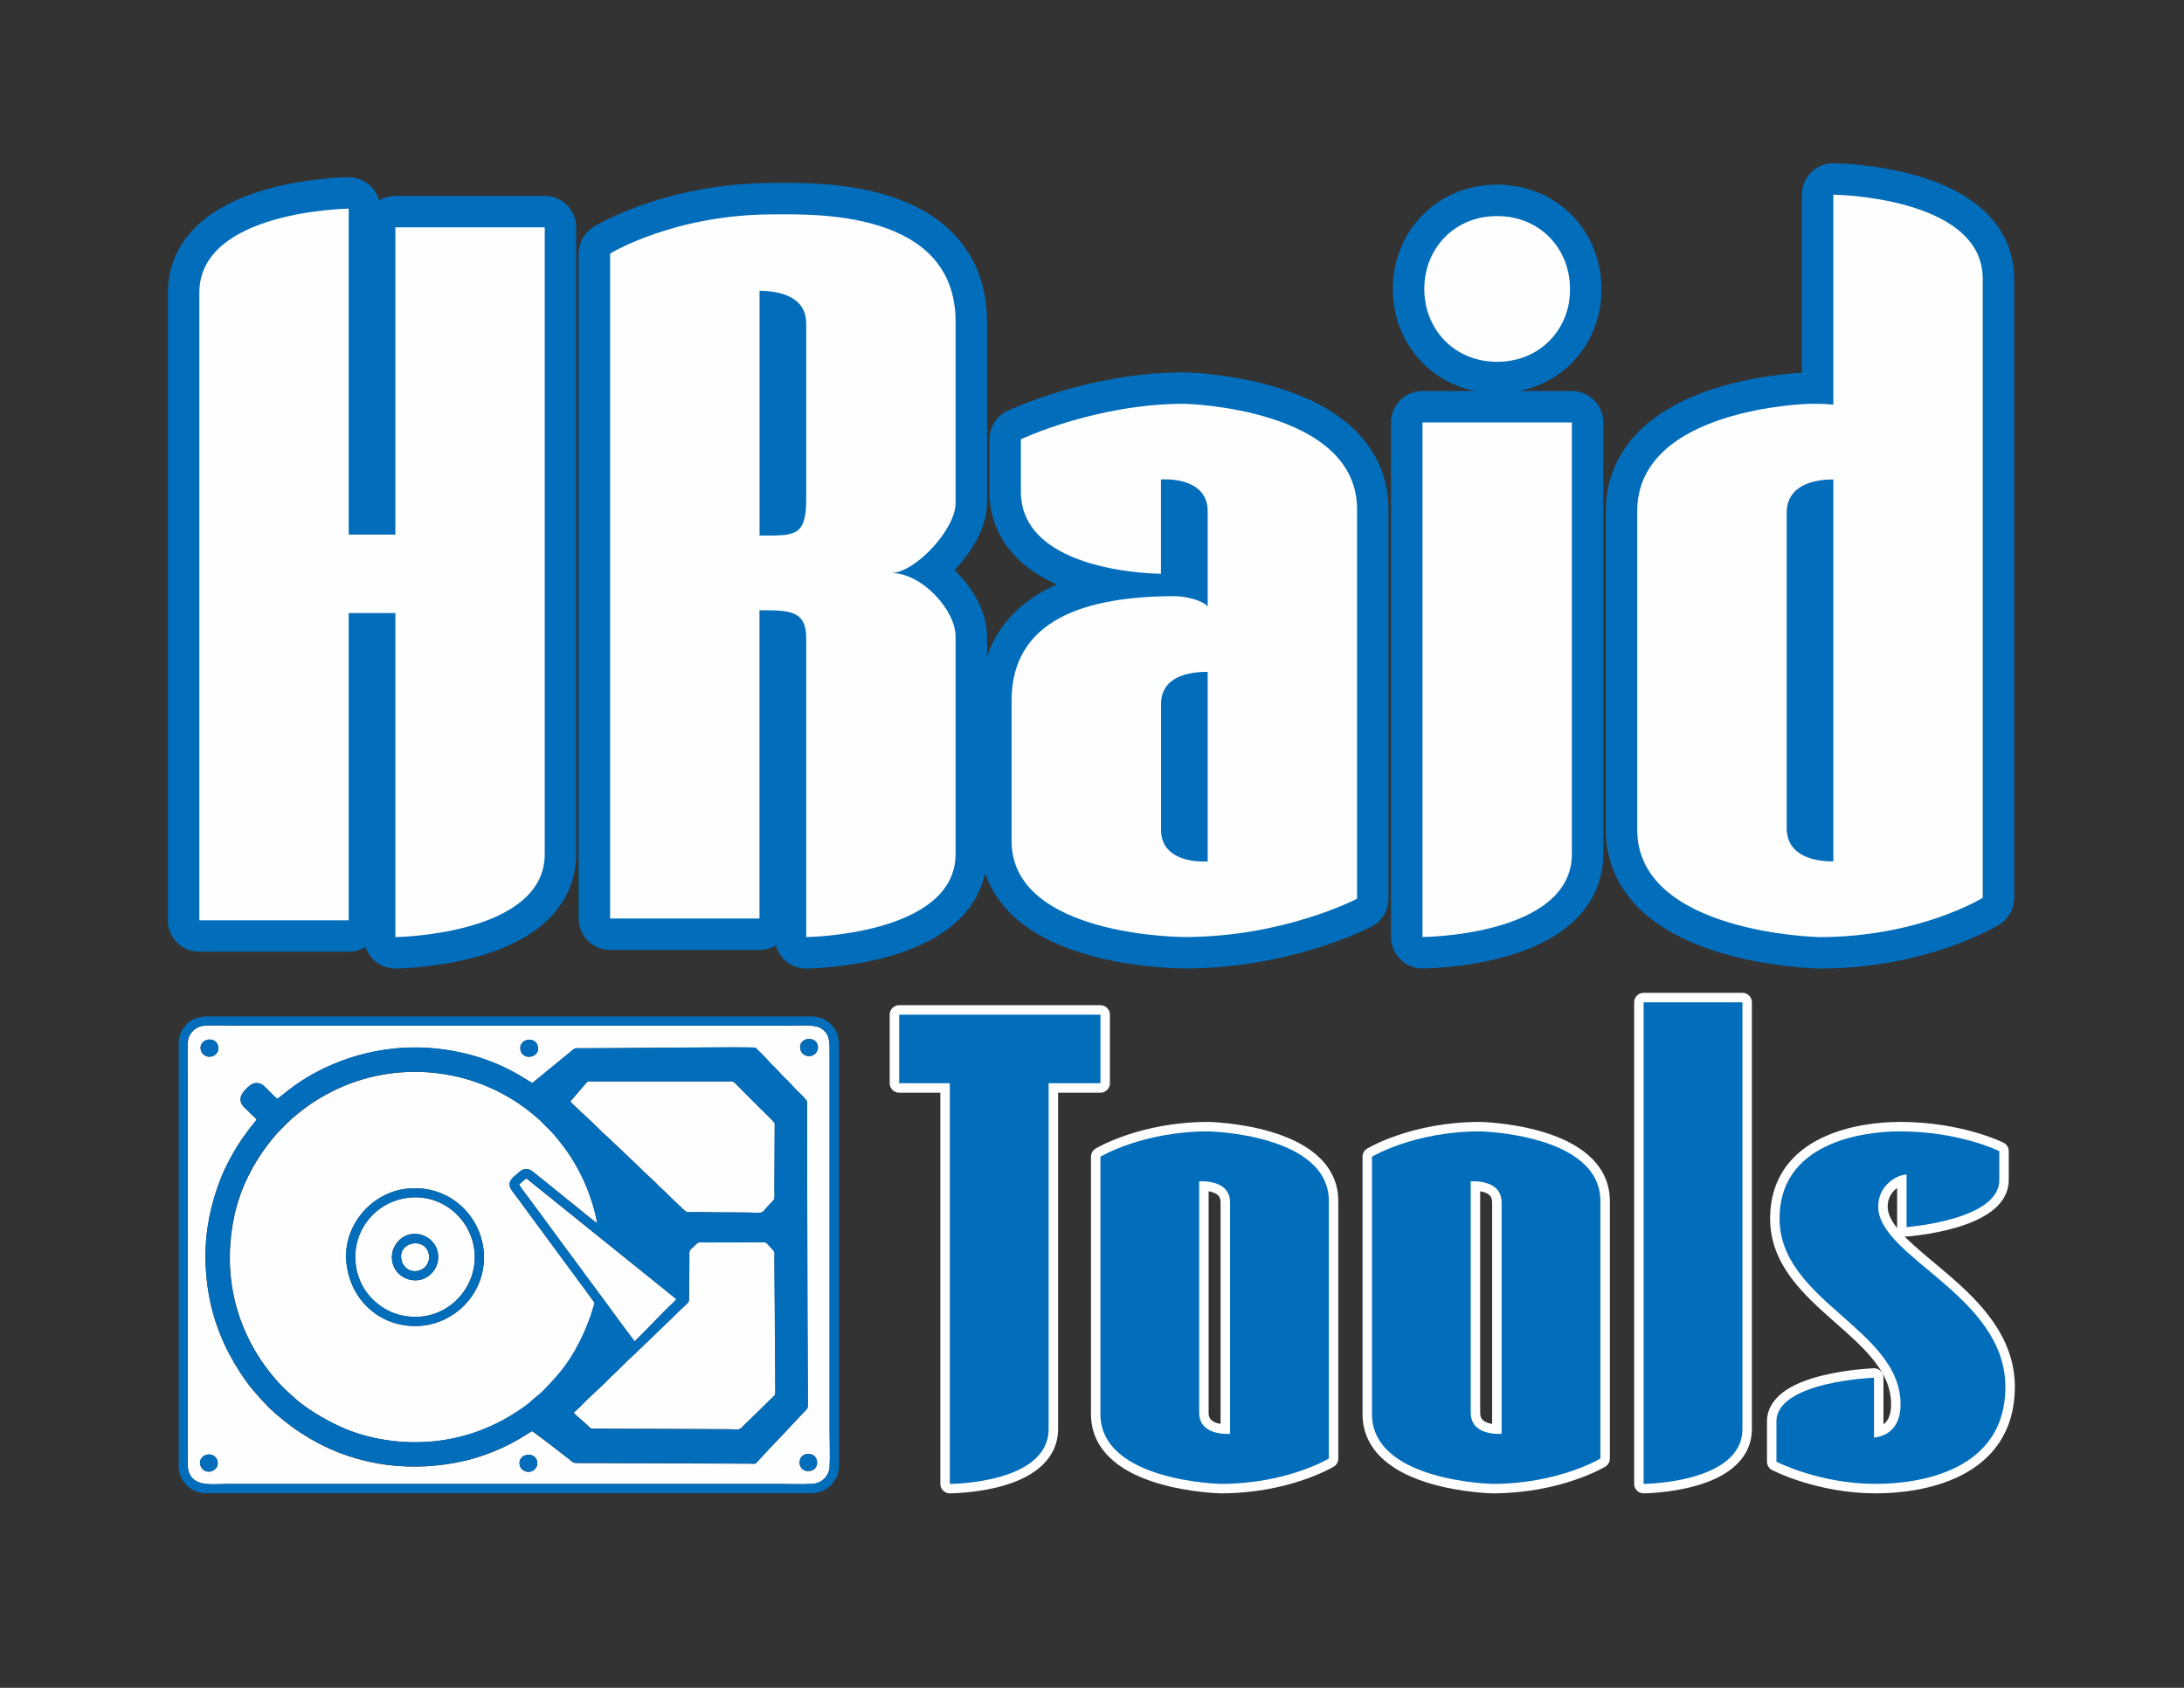 <?xml version="1.0" encoding="UTF-8"?>
<!DOCTYPE svg PUBLIC "-//W3C//DTD SVG 1.1//EN" "http://www.w3.org/Graphics/SVG/1.1/DTD/svg11.dtd">
<!-- Creator: CorelDRAW X6 -->
<svg xmlns="http://www.w3.org/2000/svg" xml:space="preserve" width="279.4mm" height="215.9mm" version="1.1" style="shape-rendering:geometricPrecision; text-rendering:geometricPrecision; image-rendering:optimizeQuality; fill-rule:evenodd; clip-rule:evenodd"
viewBox="0 0 27940 21590"
 xmlns:xlink="http://www.w3.org/1999/xlink">
 <rect x="0" y="0" width="27940" height="21590" fill="#333333" stroke="none"/>
 <defs>
  <style type="text/css">
   <![CDATA[
    .str0 {stroke:#FEFEFE;stroke-width:242.21;stroke-linecap:round;stroke-linejoin:round}
    .str1 {stroke:#026DBA;stroke-width:804.55;stroke-linecap:round;stroke-linejoin:round}
    .fil0 {fill:none;fill-rule:nonzero}
    .fil2 {fill:#FEFEFE}
    .fil3 {fill:#026DBA}
    .fil4 {fill:#FEFEFE;fill-rule:nonzero}
    .fil1 {fill:#026DBA;fill-rule:nonzero}
   ]]>
  </style>
 </defs>
 <g id="Capa_x0020_1">
  <g id="_156366912">
   <g>
    <path class="fil0 str0" d="M14078 13856l0 -877 -2575 0 0 877 648 0 0 5125c0,0 1264,0 1264,-703l0 -4422 663 0z"/>
   </g>
   <g>
    <path id="1" class="fil0 str0" d="M17000 15364c0,-861 -1540,-892 -1540,-892 -845,0 -1382,324 -1382,324l0 3293c0,861 1540,892 1540,892 845,0 1382,-324 1382,-324l0 -3293zm-1264 2977c-166,8 -395,-39 -395,-269l0 -2961c166,-8 395,39 395,269l0 2961z"/>
   </g>
   <g>
    <path id="2" class="fil0 str0" d="M20474 15364c0,-861 -1540,-892 -1540,-892 -845,0 -1382,324 -1382,324l0 3293c0,861 1540,892 1540,892 845,0 1382,-324 1382,-324l0 -3293zm-1264 2977c-166,8 -395,-39 -395,-269l0 -2961c166,-8 395,39 395,269l0 2961z"/>
   </g>
   <g>
    <path id="3" class="fil0 str0" d="M22291 12821l-1264 0 0 6160c0,0 1264,-8 1264,-703l0 -5457z"/>
   </g>
   <g>
    <path id="4" class="fil0 str0" d="M24392 15696c0,0 1185,-87 1185,-600l0 -371c0,0 -505,-253 -1271,-253 -505,0 -1540,158 -1540,1114 0,1058 1548,1414 1548,2377 0,316 -190,411 -340,426l0 -766c0,0 -1248,47 -1248,561l0 513c0,0 545,284 1271,284 561,0 1658,-166 1658,-1240 0,-1169 -1627,-1658 -1627,-2306 0,-284 253,-411 363,-411l0 671z"/>
   </g>
   <path id="5" class="fil1" d="M14078 13856l0 -877 -2575 0 0 877 648 0 0 5125c0,0 1264,0 1264,-703l0 -4422 663 0z"/>
   <path id="6" class="fil1" d="M17000 15364c0,-861 -1540,-892 -1540,-892 -845,0 -1382,324 -1382,324l0 3293c0,861 1540,892 1540,892 845,0 1382,-324 1382,-324l0 -3293zm-1264 2977c-166,8 -395,-39 -395,-269l0 -2961c166,-8 395,39 395,269l0 2961z"/>
   <path id="7" class="fil1" d="M20474 15364c0,-861 -1540,-892 -1540,-892 -845,0 -1382,324 -1382,324l0 3293c0,861 1540,892 1540,892 845,0 1382,-324 1382,-324l0 -3293zm-1264 2977c-166,8 -395,-39 -395,-269l0 -2961c166,-8 395,39 395,269l0 2961z"/>
   <path id="8" class="fil1" d="M22291 12821l-1264 0 0 6160c0,0 1264,-8 1264,-703l0 -5457z"/>
   <path id="9" class="fil1" d="M24392 15696c0,0 1185,-87 1185,-600l0 -371c0,0 -505,-253 -1271,-253 -505,0 -1540,158 -1540,1114 0,1058 1548,1414 1548,2377 0,316 -190,411 -340,426l0 -766c0,0 -1248,47 -1248,561l0 513c0,0 545,284 1271,284 561,0 1658,-166 1658,-1240 0,-1169 -1627,-1658 -1627,-2306 0,-284 253,-411 363,-411l0 671z"/>
   <g>
    <g>
     <path class="fil2" d="M4432 16154c-50,-469 319,-915 803,-952 513,-39 908,337 953,797 49,511 -343,924 -804,960 -486,38 -898,-302 -951,-805zm3209 -505c-9,-84 -45,-202 -69,-281 -77,-250 -208,-499 -355,-695 -25,-33 -49,-64 -76,-97 -57,-70 -70,-81 -125,-139l-86 -86c-20,-23 -29,-26 -48,-44 -19,-18 -30,-25 -46,-40 -16,-15 -30,-26 -47,-39 -716,-574 -1723,-685 -2554,-259 -103,53 -234,130 -324,199 -132,101 -211,165 -326,289 -13,14 -28,28 -42,44 -258,293 -456,653 -541,1037 -133,606 -50,1198 253,1725 98,171 241,359 381,497 32,31 57,52 92,85 171,164 421,311 640,410 340,154 774,225 1194,181 403,-42 751,-183 1035,-366 202,-130 177,-135 296,-227 61,-48 215,-219 258,-270 201,-238 357,-557 446,-864 10,-36 18,-40 -5,-68 -27,-32 -47,-66 -73,-99l-743 -1008c-25,-33 -48,-69 -75,-103 -25,-32 -47,-66 -73,-99 -26,-34 -52,-69 -76,-102 -83,-113 22,-173 75,-221 27,-25 62,-62 122,-54 44,5 75,38 113,68 65,53 131,103 194,156l96 77c17,13 30,25 48,39 18,14 31,26 50,41 103,80 315,259 393,313z"/>
     <path class="fil2" d="M10372 13507c-72,12 -123,-32 -134,-89 -27,-145 197,-178 224,-41 13,66 -36,121 -90,130zm-10 5309c-157,23 -181,-198 -39,-217 155,-21 179,197 39,217zm-3702 -5380c-35,-144 180,-190 219,-59 44,148 -185,197 -219,59zm-12 5300c-27,-141 196,-181 224,-40 13,66 -36,119 -90,129 -69,12 -124,-33 -135,-89zm-3098 -4680l151 -119c389,-298 880,-485 1386,-528 535,-45 1099,77 1553,343l169 103 510 -417c36,-31 33,-29 74,-28 411,2 2234,-23 2272,-7l77 75c58,56 113,127 177,184l126 133c10,11 19,16 29,26 35,35 65,68 98,105 34,37 70,66 104,104 61,69 49,35 49,158 3,1169 2,2343 9,3512 0,68 1,135 1,203 0,140 11,96 -98,211l-201 215c-60,66 -214,221 -254,269l-100 108c-24,26 -40,18 -82,17l-1548 -6c-137,-1 -274,-2 -411,-2 -69,0 -139,0 -208,0 -112,0 -86,2 -156,-52 -103,-80 -308,-240 -412,-314 -21,-15 -38,-32 -60,-42 -151,94 -217,138 -387,216 -132,61 -297,121 -451,158 -681,164 -1397,76 -1996,-276 -188,-111 -282,-184 -443,-319l-79 -73c-11,-10 -28,-29 -37,-39 -66,-64 -120,-128 -179,-197 -103,-120 -227,-317 -302,-460 -192,-367 -298,-772 -302,-1221 -3,-379 72,-702 194,-1019 60,-155 174,-363 265,-496l96 -133c26,-35 88,-105 100,-128l-170 -165c-26,-30 -47,-77 -31,-132 14,-47 108,-153 170,-165 52,-11 95,7 124,34 56,52 116,120 171,165zm-978 -617c-45,-140 174,-202 218,-64 21,66 -24,122 -74,137 -69,21 -127,-22 -144,-72zm-7 5309c-24,-67 22,-124 74,-139 68,-19 127,22 142,72 41,137 -165,208 -216,66zm7833 232c119,-7 210,-101 216,-220 7,-140 0,-299 0,-441 0,-1614 0,-3227 0,-4841 0,-168 1,-252 -110,-324 -81,-53 -293,-34 -406,-34l-7041 0c-140,0 -298,-7 -436,0 -118,6 -215,100 -218,221 -5,144 0,297 0,442 0,1614 0,3227 0,4841 0,63 -7,150 13,205 70,198 305,153 505,153l7041 0c139,0 300,8 437,-1z"/>
     <path class="fil2" d="M7340 18068c20,32 128,116 164,152 61,62 60,55 101,54l1701 7c198,1 134,22 235,-73 106,-99 207,-203 316,-309 56,-55 64,-49 63,-94 0,-51 0,-102 -1,-153l-11 -1538c-1,-88 10,-96 -24,-132 -96,-98 -68,-94 -147,-93l-695 2c-145,1 -94,-10 -173,60 -65,58 -47,42 -49,184l-5 462c0,48 7,48 -50,103 -28,27 -54,49 -82,75 -26,24 -49,51 -76,76l-476 458c-101,88 -213,211 -316,303 -24,21 -51,54 -78,79l-238 224c-29,27 -51,55 -78,79 -27,23 -54,54 -79,72z"/>
     <path class="fil2" d="M9108 15507l467 3c47,0 114,5 158,1 35,-3 51,-40 85,-76l77 -80c22,-26 12,-99 13,-142l4 -842c-4,-21 -152,-160 -177,-185l-269 -269c-26,-26 -74,-84 -99,-84l-1843 0c-16,6 -45,45 -60,61l-140 164c-9,12 -20,20 -27,33 30,38 315,294 361,344 57,62 150,138 206,195l310 294c18,17 31,35 50,51l158 147c16,14 34,38 50,52 73,64 137,131 205,196l104 98c56,49 31,36 165,37 68,0 135,1 203,1z"/>
     <path class="fil2" d="M5366 15789c143,28 269,169 234,347 -28,145 -167,271 -348,235 -84,-17 -143,-63 -181,-113 -158,-214 26,-522 295,-469zm-819 346c10,149 70,305 157,414 149,185 371,311 660,294 403,-23 742,-385 707,-824 -32,-397 -380,-736 -819,-701 -404,32 -734,374 -705,817z"/>
     <path class="fil2" d="M8118 17157c18,-10 232,-233 267,-268 46,-46 88,-89 133,-136 19,-20 49,-45 67,-64 21,-22 52,-47 67,-71l-1859 -1497c-12,-9 -21,-17 -31,-25 -13,-10 -21,-16 -29,-22 -9,5 -83,68 -92,78 10,27 151,207 180,250 30,44 61,82 93,125l277 377c259,354 527,709 784,1064l142 189z"/>
     <path class="fil2" d="M5133 16102c14,93 93,172 203,156 92,-13 167,-98 151,-207 -35,-230 -387,-175 -354,51z"/>
    </g>
    <g>
     <path class="fil3" d="M10397 18980c-136,8 -297,1 -437,1l-7041 0c-199,0 -435,45 -505,-153 -20,-55 -13,-142 -13,-205 0,-1614 0,-3227 0,-4841 0,-145 -5,-297 0,-442 4,-120 100,-214 218,-221 138,-7 296,0 436,0l7041 0c113,0 325,-19 406,34 112,73 110,157 110,324 0,1614 0,3227 0,4841 0,142 7,302 0,441 -6,119 -97,213 -216,220zm-7788 120l7800 0c22,-9 64,-3 123,-33 38,-20 92,-53 116,-87 29,-42 54,-63 72,-132 3,-12 8,-55 13,-65l0 -5465c-7,-16 -9,-102 -64,-171 -7,-9 -13,-15 -19,-22 -36,-51 -109,-95 -169,-110 -17,-4 -49,-7 -68,-13l-7807 0c-61,22 -141,1 -254,142 -58,73 -54,133 -66,160l0 5494c8,17 9,44 16,63 37,112 130,201 245,228 17,4 49,6 64,11z"/>
     <g>
      <path class="fil3" d="M7340 18068c26,-19 53,-49 79,-72 28,-24 49,-52 78,-79l238 -224c27,-26 55,-58 78,-79 103,-92 215,-215 316,-303l476 -458c27,-25 50,-52 76,-76 28,-27 54,-49 82,-75 57,-55 50,-55 50,-103l5 -462c2,-142 -16,-125 49,-184 79,-70 28,-60 173,-60l695 -2c79,0 52,-5 147,93 35,35 24,44 24,132l11 1538c0,51 0,102 1,153 0,45 -7,39 -63,94 -108,105 -210,209 -316,309 -101,95 -38,74 -235,73l-1701 -7c-41,0 -40,8 -101,-54 -36,-37 -144,-121 -164,-152zm1767 -2562c-68,0 -135,-1 -203,-1 -133,-1 -108,12 -165,-37l-104 -98c-68,-65 -133,-132 -205,-196 -16,-14 -34,-38 -50,-52l-158 -147c-19,-16 -32,-34 -50,-51l-310 -294c-55,-57 -149,-133 -206,-195 -46,-50 -330,-307 -361,-344 7,-13 18,-21 27,-33l140 -164c15,-16 45,-55 60,-61l1843 0c25,0 73,58 99,84l269 269c25,25 173,164 177,185l-4 842c0,43 10,116 -13,142l-77 80c-33,36 -50,73 -85,76 -44,4 -111,-1 -158,-1l-467 -3zm-1132 1461c-257,-354 -524,-709 -784,-1064l-277 -377c-32,-44 -63,-82 -93,-125 -29,-43 -170,-223 -180,-250 8,-10 83,-73 92,-78 8,7 16,12 29,22 10,8 19,16 31,25l1859 1497c-15,24 -46,49 -67,71 -19,20 -48,44 -67,64 -45,47 -88,90 -133,136 -34,35 -249,258 -267,268l-142 -189zm-336 -1319c-78,-54 -290,-233 -393,-313 -19,-15 -33,-27 -50,-41 -18,-13 -31,-25 -48,-39l-96 -77c-63,-54 -129,-104 -194,-156 -37,-30 -69,-62 -113,-68 -60,-7 -94,29 -122,54 -53,48 -158,109 -75,221 24,33 49,68 76,102 26,33 48,67 73,99 27,34 50,70 75,103l743 1008c26,33 47,67 73,99 23,28 16,32 5,68 -88,306 -245,626 -446,864 -43,51 -197,222 -258,270 -119,92 -94,97 -296,227 -284,183 -632,324 -1035,366 -420,44 -854,-27 -1194,-181 -220,-99 -469,-246 -640,-410 -35,-34 -61,-54 -92,-85 -140,-139 -283,-326 -381,-497 -303,-527 -386,-1119 -253,-1725 85,-384 283,-744 541,-1037 14,-16 29,-30 42,-44 114,-124 193,-187 326,-289 90,-69 220,-146 324,-199 831,-426 1838,-315 2554,259 17,13 31,25 47,39 16,15 27,22 46,40 19,18 28,21 48,44l86 86c56,58 69,68 125,139 26,33 51,64 76,97 147,196 277,445 355,695 25,79 60,197 69,281zm-4091 -1593c-55,-44 -115,-113 -171,-165 -29,-27 -72,-45 -124,-34 -61,13 -155,118 -170,165 -17,55 4,102 31,132l170 165c-12,23 -75,92 -100,128l-96 133c-91,133 -205,341 -265,496 -122,317 -197,641 -194,1019 4,450 109,854 302,1221 75,143 199,340 302,460 59,69 113,133 179,197 10,10 27,28 37,39l79 73c160,135 254,208 443,319 599,352 1315,440 1996,276 154,-37 319,-97 451,-158 170,-79 236,-123 387,-216 22,10 39,27 60,42 104,74 309,234 412,314 70,54 44,51 156,52 69,0 139,0 208,0 137,1 274,1 411,2l1548 6c43,0 59,9 82,-17l100 -108c40,-48 194,-203 254,-269l201 -215c109,-115 98,-71 98,-211 0,-68 -1,-135 -1,-203 -7,-1168 -6,-2343 -9,-3512 0,-123 11,-89 -49,-158 -33,-38 -70,-67 -104,-104 -33,-37 -64,-69 -98,-105 -10,-11 -19,-16 -29,-26l-126 -133c-64,-57 -119,-128 -177,-184l-77 -75c-38,-15 -1861,9 -2272,7 -40,0 -38,-2 -74,28l-510 417 -169 -103c-455,-267 -1018,-389 -1553,-343 -506,43 -997,231 -1386,528l-151 119z"/>
      <path class="fil3" d="M4547 16135c-29,-443 302,-785 705,-817 439,-35 788,304 819,701 35,438 -305,800 -707,824 -288,17 -511,-109 -660,-294 -88,-109 -148,-265 -157,-414zm-116 19c53,504 465,843 951,805 461,-36 854,-449 804,-960 -45,-460 -440,-837 -953,-797 -483,37 -853,483 -803,952z"/>
      <path class="fil3" d="M5133 16102c-34,-226 319,-281 354,-51 17,109 -59,194 -151,207 -111,16 -189,-63 -203,-156zm234 -313c-269,-53 -453,255 -295,469 37,51 97,97 181,113 182,36 320,-90 348,-235 35,-179 -91,-319 -234,-347z"/>
      <path class="fil3" d="M10361 18816c139,-21 116,-238 -39,-217 -141,19 -118,240 39,217z"/>
      <path class="fil3" d="M10372 13507c54,-9 103,-63 90,-130 -26,-138 -250,-104 -224,41 11,57 62,101 134,89z"/>
      <path class="fil3" d="M2571 13439c16,51 74,93 144,72 50,-15 96,-71 74,-137 -44,-138 -263,-76 -218,64z"/>
      <path class="fil3" d="M6647 18736c11,57 65,101 135,89 54,-9 103,-62 90,-129 -28,-142 -251,-101 -224,40z"/>
      <path class="fil3" d="M6659 13436c34,138 262,90 219,-59 -39,-132 -254,-85 -219,59z"/>
      <path class="fil3" d="M2564 18747c51,141 257,71 216,-66 -15,-51 -74,-92 -142,-72 -52,15 -98,71 -74,139z"/>
     </g>
    </g>
   </g>
   <g>
    <path class="fil0 str1" d="M4461 7842l597 0 0 4145c0,0 1911,-24 1911,-1063l0 -8016 -1911 0 0 3930 -597 0 0 -4169c0,0 -1911,24 -1911,1075l0 8028 1911 0 0 -3930zm5256 -36c382,0 597,0 597,358l0 3823c0,0 1911,-24 1911,-1063l0 -2783c0,-335 -430,-812 -824,-812 299,0 824,-550 824,-896l0 -2317c0,-1445 -1840,-1374 -2329,-1374 -1278,0 -2091,502 -2091,502l0 8505 1911 0 0 -3942zm597 -1422c0,490 -155,466 -597,466l0 -3130c251,0 597,72 597,418l0 2246zm4539 -251c251,-12 597,60 597,406l0 1218c-72,-84 -299,-131 -418,-131 -1147,0 -2091,299 -2091,1338l0 1792c0,1230 2210,1230 2210,1230 1278,0 2210,-490 2210,-490l0 -4981c0,-1302 -2210,-1350 -2210,-1350 -1135,0 -2091,454 -2091,454l0 669c0,1051 1792,1051 1792,1051l0 -1207zm0 2879c0,-358 346,-418 597,-418l0 2425c-251,12 -597,-60 -597,-406l0 -1601zm5232 -5316c0,-514 -382,-932 -932,-932 -550,0 -932,418 -932,932 0,514 382,932 932,932 550,0 932,-418 932,-920l0 -12zm24 1708l-1911 0 0 6582c0,0 1911,-12 1911,-1063l0 -5519zm3345 -227c-84,-12 -191,-12 -299,-12 0,0 -2210,48 -2210,1374l0 4074c0,1326 2329,1374 2329,1374 1278,0 2091,-502 2091,-502l0 -7920c0,-1051 -1911,-1075 -1911,-1075l0 2688zm-597 1386c0,-358 346,-430 597,-430l0 4886c-251,0 -597,-72 -597,-430l0 -4026z"/>
    <path id="1" class="fil4" d="M4461 7842l597 0 0 4145c0,0 1911,-24 1911,-1063l0 -8016 -1911 0 0 3930 -597 0 0 -4169c0,0 -1911,24 -1911,1075l0 8028 1911 0 0 -3930zm5256 -36c382,0 597,0 597,358l0 3823c0,0 1911,-24 1911,-1063l0 -2783c0,-335 -430,-812 -824,-812 299,0 824,-550 824,-896l0 -2317c0,-1445 -1840,-1374 -2329,-1374 -1278,0 -2091,502 -2091,502l0 8505 1911 0 0 -3942zm597 -1422c0,490 -155,466 -597,466l0 -3130c251,0 597,72 597,418l0 2246zm4539 -251c251,-12 597,60 597,406l0 1218c-72,-84 -299,-131 -418,-131 -1147,0 -2091,299 -2091,1338l0 1792c0,1230 2210,1230 2210,1230 1278,0 2210,-490 2210,-490l0 -4981c0,-1302 -2210,-1350 -2210,-1350 -1135,0 -2091,454 -2091,454l0 669c0,1051 1792,1051 1792,1051l0 -1207zm0 2879c0,-358 346,-418 597,-418l0 2425c-251,12 -597,-60 -597,-406l0 -1601zm5232 -5316c0,-514 -382,-932 -932,-932 -550,0 -932,418 -932,932 0,514 382,932 932,932 550,0 932,-418 932,-920l0 -12zm24 1708l-1911 0 0 6582c0,0 1911,-12 1911,-1063l0 -5519zm3345 -227c-84,-12 -191,-12 -299,-12 0,0 -2210,48 -2210,1374l0 4074c0,1326 2329,1374 2329,1374 1278,0 2091,-502 2091,-502l0 -7920c0,-1051 -1911,-1075 -1911,-1075l0 2688zm-597 1386c0,-358 346,-430 597,-430l0 4886c-251,0 -597,-72 -597,-430l0 -4026z"/>
   </g>
  </g>
 </g>
</svg>
